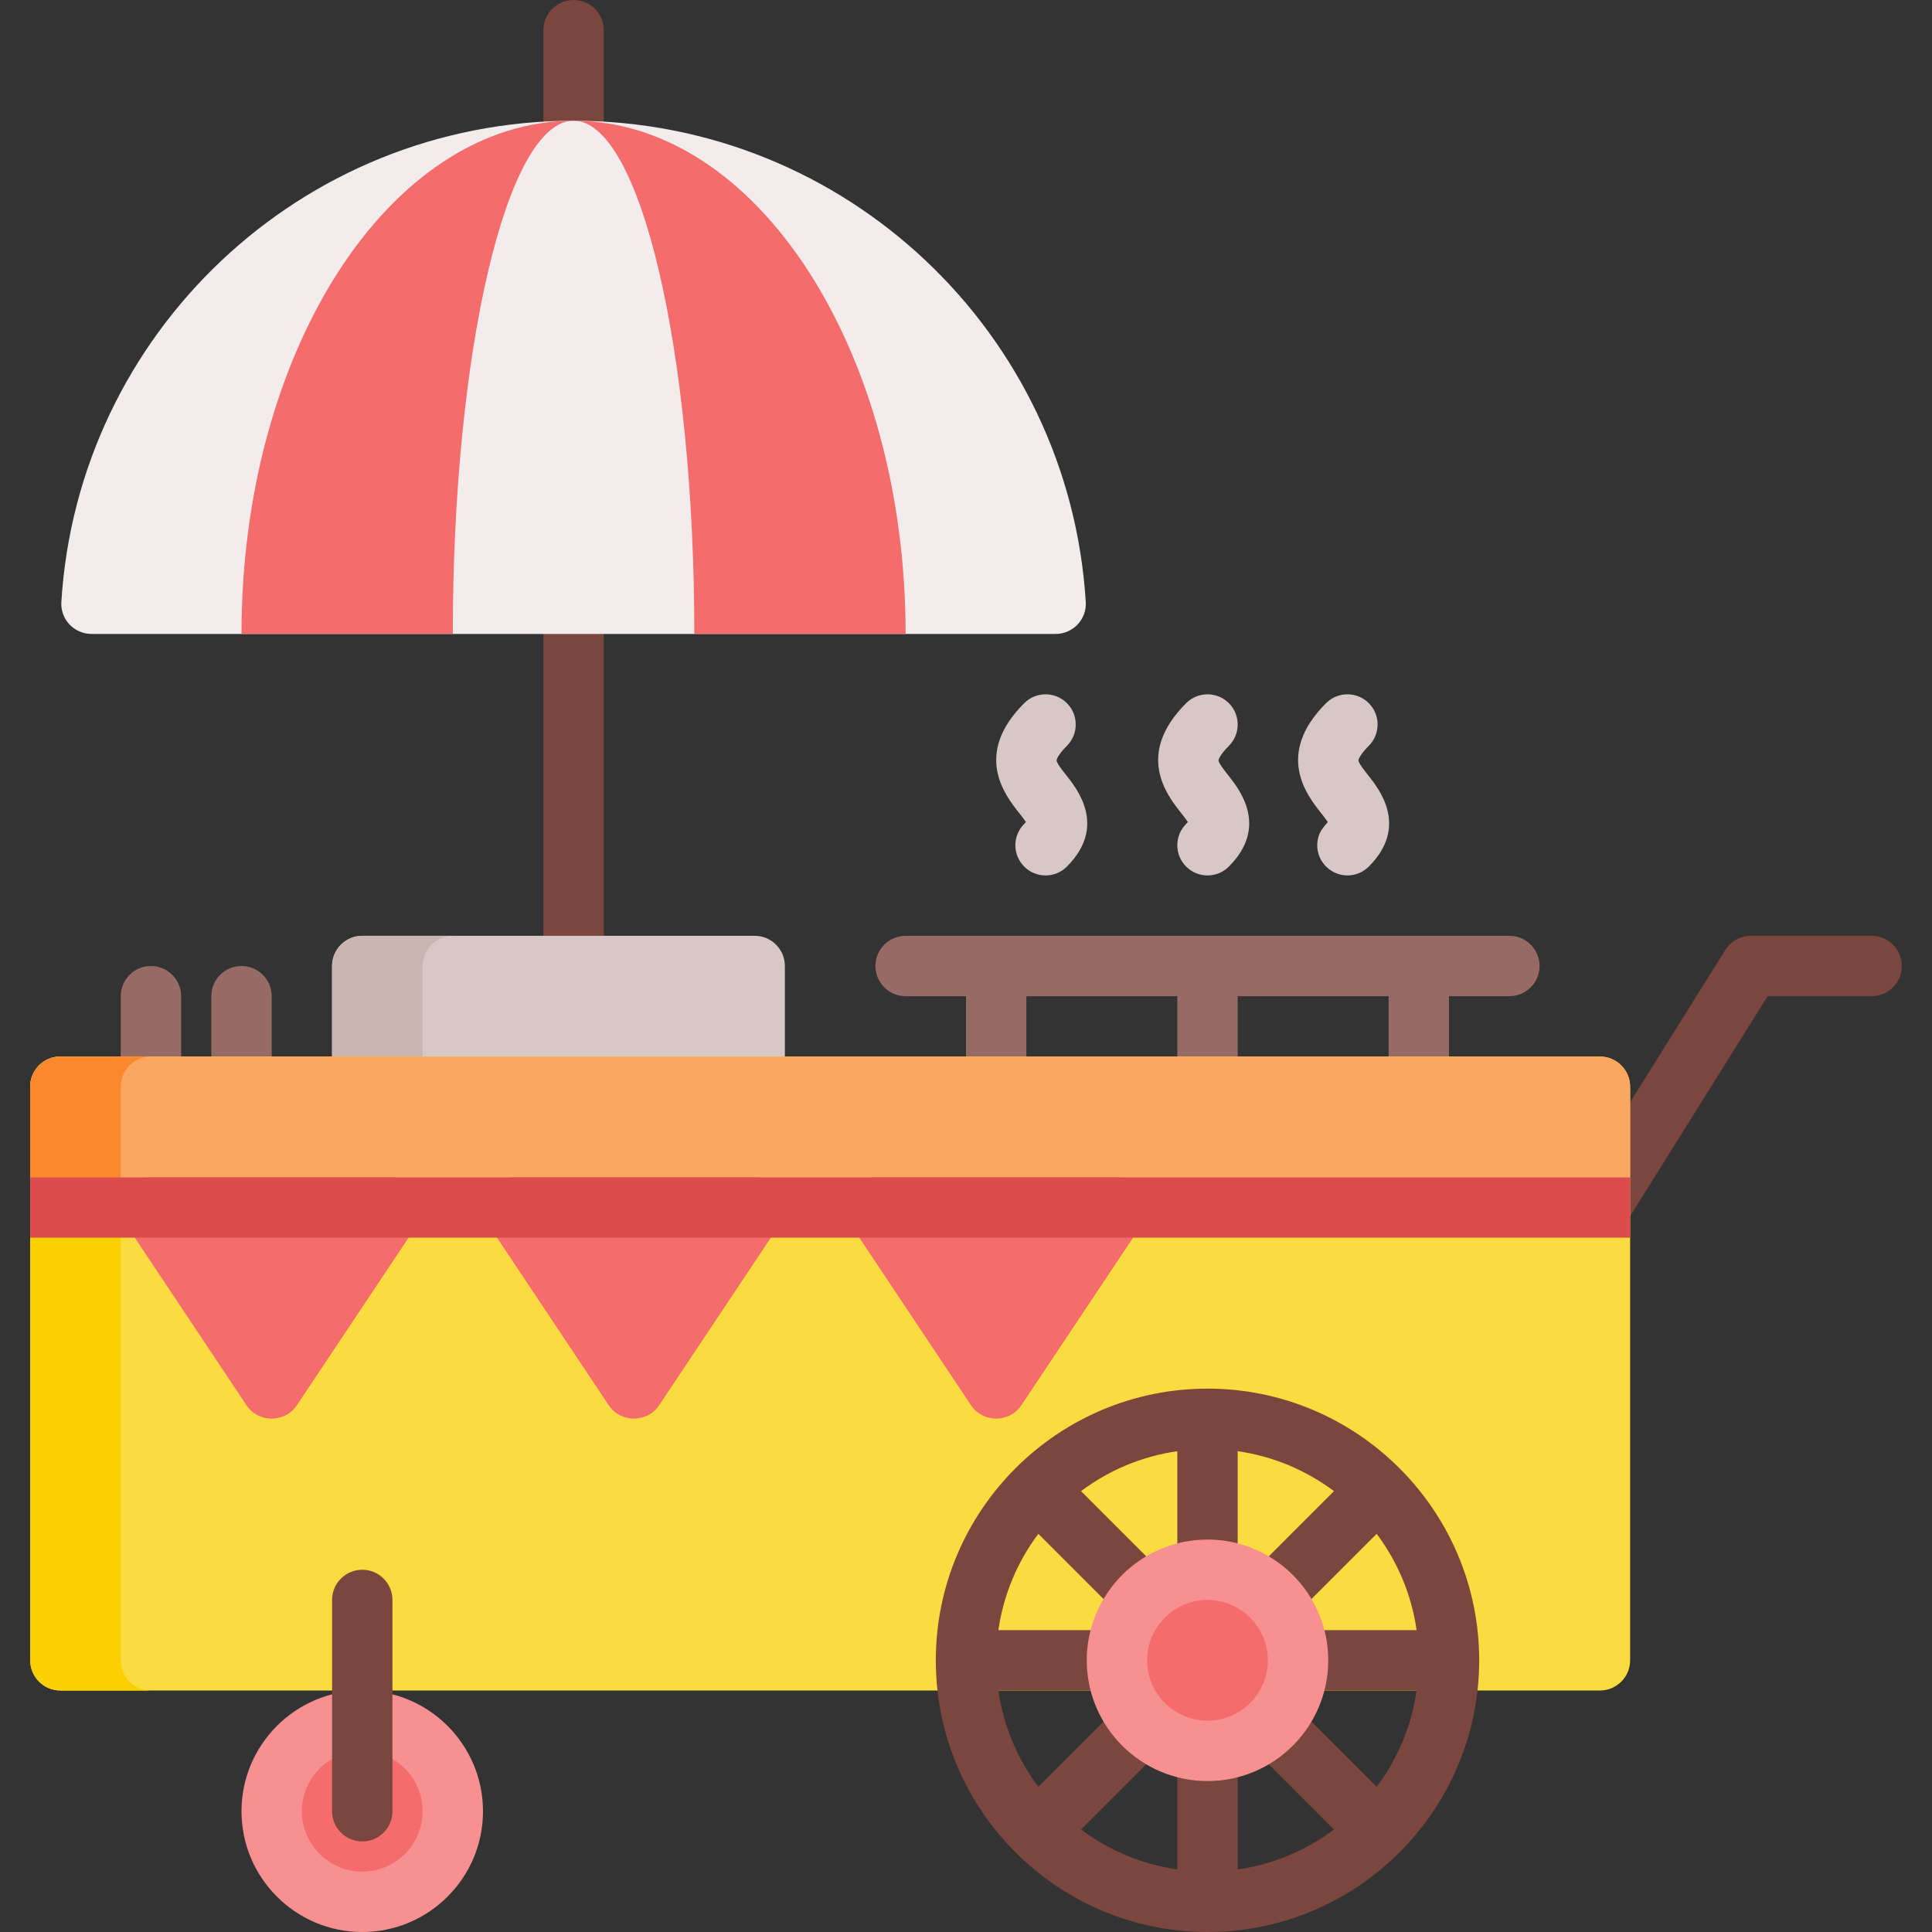 <?xml version="1.0" encoding="iso-8859-1"?>
<!-- Generator: Adobe Illustrator 19.0.0, SVG Export Plug-In . SVG Version: 6.00 Build 0)  -->
<svg version="1.1" id="Capa_1" xmlns="http://www.w3.org/2000/svg" xmlns:xlink="http://www.w3.org/1999/xlink" x="0px" y="0px"
	 viewBox="0 0 512 512" style="enable-background:new 0 0 512 512;" xml:space="preserve">
<rect x="0" y="0" width="512" height="512" fill="#333333" stroke="none"/>
<path style="fill:#7A463D;" d="M152,288c-4.418,0-8-3.582-8-8V8c0-4.418,3.582-8,8-8s8,3.582,8,8v272
	C160,284.418,156.418,288,152,288z"/>
<path style="fill:#F2EDEC;" d="M152,32C79.728,32,20.622,88.374,16.258,159.548c-0.281,4.586,3.399,8.452,7.994,8.452h255.495
	c4.595,0,8.275-3.865,7.994-8.452C283.378,88.374,224.272,32,152,32z"/>
<g>
	<path style="fill:#F56C6C;" d="M64,168h56c0-75.111,14.327-136,32-136C103.399,32,64,92.889,64,168z"/>
	<path style="fill:#F56C6C;" d="M152,32c17.673,0,32,60.889,32,136h56C240,92.889,200.601,32,152,32z"/>
</g>
<path style="fill:#7A463D;" d="M423.992,328.001c-1.448,0-2.914-0.393-4.232-1.217c-3.746-2.342-4.886-7.277-2.544-11.024l40-64
	c1.462-2.339,4.025-3.76,6.784-3.76h32c4.418,0,8,3.582,8,8c0,4.418-3.582,8-8,8h-27.566l-37.649,60.24
	C429.267,326.668,426.659,328.001,423.992,328.001z"/>
<path style="fill:#956B64;" d="M400,248H240c-4.418,0-8,3.582-8,8s3.582,8,8,8h16v16c0,4.418,3.582,8,8,8s8-3.582,8-8v-16h40v16
	c0,4.418,3.582,8,8,8s8-3.582,8-8v-16h40v16c0,4.418,3.582,8,8,8s8-3.582,8-8v-16h16c4.418,0,8-3.582,8-8S404.418,248,400,248z"/>
<g>
	<path style="fill:#D7C8C5;" d="M320,232c-2.048,0-4.095-0.781-5.657-2.343c-3.124-3.125-3.124-8.189,0-11.314
		c0.19-0.189,0.341-0.354,0.46-0.493c-0.46-0.708-1.245-1.699-1.816-2.42c-3.667-4.63-12.256-15.474,1.356-29.087
		c3.125-3.123,8.189-3.123,11.314,0c3.124,3.125,3.124,8.189,0,11.314c-2.366,2.365-2.764,3.688-2.735,3.89
		c0.112,0.799,1.613,2.694,2.607,3.948c2.936,3.707,10.735,13.554,0.128,24.162C324.095,231.219,322.048,232,320,232z"/>
	<path style="fill:#D7C8C5;" d="M357.08,232c-3.492,0-6.667-2.359-7.666-5.706c-0.431-1.446-0.442-3.003-0.037-4.456
		c0.457-1.642,1.43-2.728,2.506-3.989c-0.46-0.708-1.245-1.699-1.816-2.42c-3.667-4.63-12.256-15.474,1.356-29.087
		c3.125-3.123,8.189-3.123,11.314,0c3.124,3.125,3.124,8.189,0,11.314c-2.366,2.365-2.764,3.688-2.735,3.89
		c0.112,0.799,1.613,2.694,2.607,3.948c2.936,3.707,10.735,13.554,0.128,24.162C361.175,231.219,359.128,232,357.08,232z"/>
	<path style="fill:#D7C8C5;" d="M277.08,232c-2.048,0-4.095-0.781-5.657-2.343c-3.124-3.125-3.124-8.189,0-11.314
		c0.19-0.189,0.341-0.354,0.46-0.493c-0.46-0.708-1.245-1.699-1.816-2.42c-3.667-4.63-12.256-15.474,1.356-29.087
		c3.125-3.123,8.189-3.123,11.314,0c3.124,3.125,3.124,8.189,0,11.314c-2.366,2.365-2.764,3.688-2.735,3.89
		c0.112,0.799,1.613,2.694,2.607,3.948c2.936,3.707,10.735,13.554,0.128,24.162C281.175,231.219,279.128,232,277.08,232z"/>
	<path style="fill:#D7C8C5;" d="M200,248H96c-4.418,0-8,3.582-8,8v32c0,4.418,3.582,8,8,8h104c4.418,0,8-3.582,8-8v-32
		C208,251.582,204.418,248,200,248z"/>
</g>
<path style="fill:#CAB5B1;" d="M112,288v-32c0-4.418,3.582-8,8-8H96c-4.418,0-8,3.582-8,8v32c0,4.418,3.582,8,8,8h24
	C115.582,296,112,292.418,112,288z"/>
<g>
	<path style="fill:#956B64;" d="M40,288c-4.418,0-8-3.582-8-8v-16c0-4.418,3.582-8,8-8s8,3.582,8,8v16C48,284.418,44.418,288,40,288
		z"/>
	<path style="fill:#956B64;" d="M64,288c-4.418,0-8-3.582-8-8v-16c0-4.418,3.582-8,8-8s8,3.582,8,8v16C72,284.418,68.418,288,64,288
		z"/>
</g>
<path style="fill:#FBDC40;" d="M424,280H16c-4.418,0-8,3.582-8,8v152c0,4.418,3.582,8,8,8h408c4.418,0,8-3.582,8-8V288
	C432,283.582,428.418,280,424,280z"/>
<path style="fill:#FAD000;" d="M32,440V288c0-4.418,3.582-8,8-8H16c-4.418,0-8,3.582-8,8v152c0,4.418,3.582,8,8,8h24
	C35.582,448,32,444.418,32,440z"/>
<path style="fill:#FBA761;" d="M424,280H16c-4.418,0-8,3.582-8,8v24h424v-24C432,283.582,428.418,280,424,280z"/>
<path style="fill:#FA892D;" d="M40,280H16c-4.418,0-8,3.582-8,8v24h24v-24C32,283.582,35.582,280,40,280z"/>
<path style="fill:#7A463D;" d="M320,368c-39.701,0-72,32.299-72,72s32.299,72,72,72s72-32.299,72-72S359.701,368,320,368z
	 M364.833,473.519L339.314,448h36.105C374.058,457.473,370.327,466.19,364.833,473.519z M328,384.581
	c9.473,1.361,18.19,5.093,25.519,10.586L328,420.686V384.581z M312,420.686l-25.519-25.519c7.329-5.493,16.046-9.225,25.519-10.586
	V420.686z M312,495.419c-9.473-1.361-18.19-5.093-25.519-10.586L312,459.314V495.419z M328,459.314l25.519,25.519
	c-7.329,5.493-16.046,9.225-25.519,10.586V459.314z M375.419,432h-36.105l25.519-25.519C370.327,413.81,374.058,422.527,375.419,432
	z M275.167,406.481L300.686,432h-36.105C265.942,422.527,269.673,413.81,275.167,406.481z M264.581,448h36.105l-25.519,25.519
	C269.673,466.19,265.942,457.473,264.581,448z"/>
<path style="fill:#F79191;" d="M320,408c-17.645,0-32,14.355-32,32s14.355,32,32,32s32-14.355,32-32S337.645,408,320,408z"/>
<path style="fill:#F56C6C;" d="M320,424c-8.822,0-16,7.178-16,16s7.178,16,16,16s16-7.178,16-16S328.822,424,320,424z"/>
<path style="fill:#F79191;" d="M96,448c-17.645,0-32,14.355-32,32s14.355,32,32,32s32-14.355,32-32S113.645,448,96,448z"/>
<path style="fill:#F56C6C;" d="M96,464c-8.822,0-16,7.178-16,16s7.178,16,16,16s16-7.178,16-16S104.822,464,96,464z"/>
<path style="fill:#7A463D;" d="M96,488c-4.418,0-8-3.582-8-8v-56c0-4.418,3.582-8,8-8s8,3.582,8,8v56
	C104,484.418,100.418,488,96,488z"/>
<g>
	<path style="fill:#F56C6C;" d="M200,312h-64c-2.95,0-5.661,1.624-7.054,4.226c-1.392,2.601-1.239,5.757,0.397,8.212l32,48
		c3.112,4.669,10.201,4.669,13.313,0l32-48c1.637-2.455,1.789-5.611,0.397-8.212C205.661,313.624,202.95,312,200,312z"/>
	<path style="fill:#F56C6C;" d="M303.054,316.226C301.661,313.624,298.95,312,296,312h-64c-2.95,0-5.661,1.624-7.054,4.226
		c-1.392,2.601-1.239,5.757,0.397,8.212l32,48c3.112,4.669,10.201,4.669,13.313,0l32-48
		C304.293,321.982,304.445,318.826,303.054,316.226z"/>
	<path style="fill:#F56C6C;" d="M104,312H40c-2.95,0-5.661,1.624-7.054,4.226c-1.392,2.601-1.239,5.757,0.397,8.212l32,48
		c3.112,4.669,10.201,4.669,13.313,0l32-48c1.637-2.455,1.789-5.611,0.397-8.212C109.661,313.624,106.95,312,104,312z"/>
</g>
<rect x="8" y="312" style="fill:#DB4D4D;" width="424" height="16"/>
<g>
</g>
<g>
</g>
<g>
</g>
<g>
</g>
<g>
</g>
<g>
</g>
<g>
</g>
<g>
</g>
<g>
</g>
<g>
</g>
<g>
</g>
<g>
</g>
<g>
</g>
<g>
</g>
<g>
</g>
</svg>
